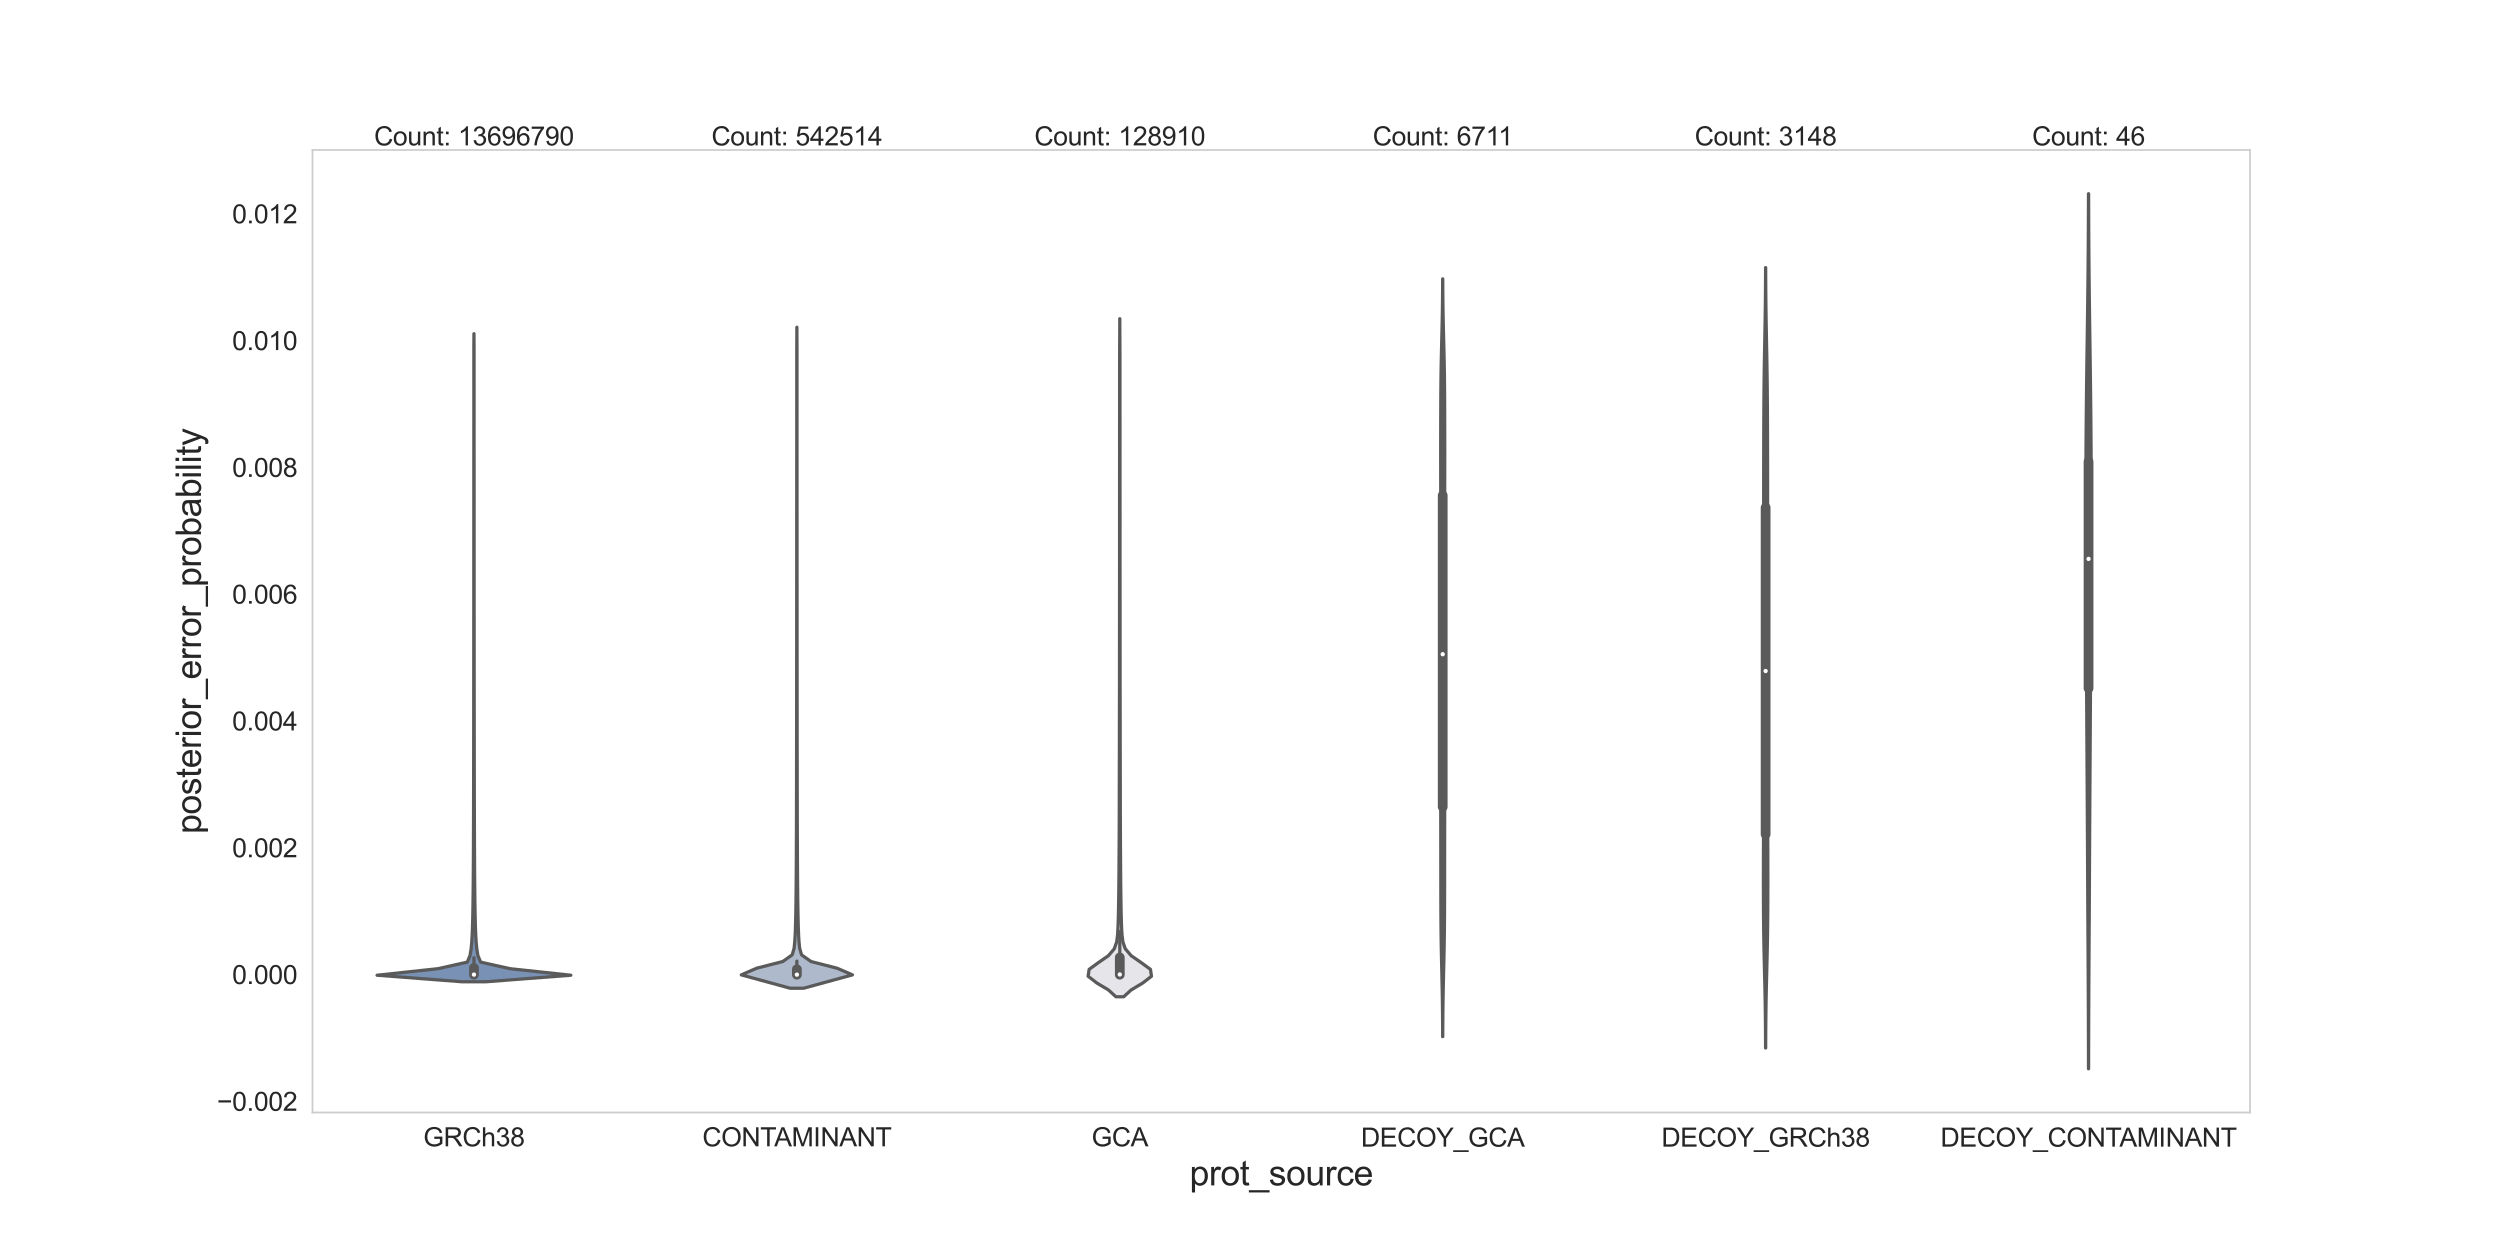 <?xml version="1.0" encoding="utf-8" standalone="no"?>
<!DOCTYPE svg PUBLIC "-//W3C//DTD SVG 1.1//EN"
  "http://www.w3.org/Graphics/SVG/1.1/DTD/svg11.dtd">
<svg xmlns:xlink="http://www.w3.org/1999/xlink" width="1152pt" height="576pt" viewBox="0 0 1152 576" xmlns="http://www.w3.org/2000/svg" version="1.1">
 <defs>
  <style type="text/css">*{stroke-linejoin: round; stroke-linecap: butt}</style>
 </defs>
 <g id="figure_1">
  <g id="patch_1">
   <path d="M 0 576 
L 1152 576 
L 1152 0 
L 0 0 
z
" style="fill: #ffffff"/>
  </g>
  <g id="axes_1">
   <g id="patch_2">
    <path d="M 144 512.64 
L 1036.8 512.64 
L 1036.8 69.12 
L 144 69.12 
z
" style="fill: #ffffff"/>
   </g>
   <g id="matplotlib.axis_1">
    <g id="xtick_1">
     <g id="text_1">
      <!-- GRCh38 -->
      <g style="fill: #262626" transform="translate(195.057 528.229) scale(0.12 -0.12)">
       <defs>
        <path id="ArialMT-47" d="M 2638 1797 
L 2638 2334 
L 4578 2338 
L 4578 638 
Q 4131 281 3656 101 
Q 3181 -78 2681 -78 
Q 2006 -78 1454 211 
Q 903 500 622 1047 
Q 341 1594 341 2269 
Q 341 2938 620 3517 
Q 900 4097 1425 4378 
Q 1950 4659 2634 4659 
Q 3131 4659 3532 4498 
Q 3934 4338 4162 4050 
Q 4391 3763 4509 3300 
L 3963 3150 
Q 3859 3500 3706 3700 
Q 3553 3900 3268 4020 
Q 2984 4141 2638 4141 
Q 2222 4141 1919 4014 
Q 1616 3888 1430 3681 
Q 1244 3475 1141 3228 
Q 966 2803 966 2306 
Q 966 1694 1177 1281 
Q 1388 869 1791 669 
Q 2194 469 2647 469 
Q 3041 469 3416 620 
Q 3791 772 3984 944 
L 3984 1797 
L 2638 1797 
z
" transform="scale(0.016)"/>
        <path id="ArialMT-52" d="M 503 0 
L 503 4581 
L 2534 4581 
Q 3147 4581 3465 4457 
Q 3784 4334 3975 4021 
Q 4166 3709 4166 3331 
Q 4166 2844 3850 2509 
Q 3534 2175 2875 2084 
Q 3116 1969 3241 1856 
Q 3506 1613 3744 1247 
L 4541 0 
L 3778 0 
L 3172 953 
Q 2906 1366 2734 1584 
Q 2563 1803 2427 1890 
Q 2291 1978 2150 2013 
Q 2047 2034 1813 2034 
L 1109 2034 
L 1109 0 
L 503 0 
z
M 1109 2559 
L 2413 2559 
Q 2828 2559 3062 2645 
Q 3297 2731 3419 2920 
Q 3541 3109 3541 3331 
Q 3541 3656 3305 3865 
Q 3069 4075 2559 4075 
L 1109 4075 
L 1109 2559 
z
" transform="scale(0.016)"/>
        <path id="ArialMT-43" d="M 3763 1606 
L 4369 1453 
Q 4178 706 3683 314 
Q 3188 -78 2472 -78 
Q 1731 -78 1267 223 
Q 803 525 561 1097 
Q 319 1669 319 2325 
Q 319 3041 592 3573 
Q 866 4106 1370 4382 
Q 1875 4659 2481 4659 
Q 3169 4659 3637 4309 
Q 4106 3959 4291 3325 
L 3694 3184 
Q 3534 3684 3231 3912 
Q 2928 4141 2469 4141 
Q 1941 4141 1586 3887 
Q 1231 3634 1087 3207 
Q 944 2781 944 2328 
Q 944 1744 1114 1308 
Q 1284 872 1643 656 
Q 2003 441 2422 441 
Q 2931 441 3284 734 
Q 3638 1028 3763 1606 
z
" transform="scale(0.016)"/>
        <path id="ArialMT-68" d="M 422 0 
L 422 4581 
L 984 4581 
L 984 2938 
Q 1378 3394 1978 3394 
Q 2347 3394 2619 3248 
Q 2891 3103 3008 2847 
Q 3125 2591 3125 2103 
L 3125 0 
L 2563 0 
L 2563 2103 
Q 2563 2525 2380 2717 
Q 2197 2909 1863 2909 
Q 1613 2909 1392 2779 
Q 1172 2650 1078 2428 
Q 984 2206 984 1816 
L 984 0 
L 422 0 
z
" transform="scale(0.016)"/>
        <path id="ArialMT-33" d="M 269 1209 
L 831 1284 
Q 928 806 1161 595 
Q 1394 384 1728 384 
Q 2125 384 2398 659 
Q 2672 934 2672 1341 
Q 2672 1728 2419 1979 
Q 2166 2231 1775 2231 
Q 1616 2231 1378 2169 
L 1441 2663 
Q 1497 2656 1531 2656 
Q 1891 2656 2178 2843 
Q 2466 3031 2466 3422 
Q 2466 3731 2256 3934 
Q 2047 4138 1716 4138 
Q 1388 4138 1169 3931 
Q 950 3725 888 3313 
L 325 3413 
Q 428 3978 793 4289 
Q 1159 4600 1703 4600 
Q 2078 4600 2393 4439 
Q 2709 4278 2876 4000 
Q 3044 3722 3044 3409 
Q 3044 3113 2884 2869 
Q 2725 2625 2413 2481 
Q 2819 2388 3044 2092 
Q 3269 1797 3269 1353 
Q 3269 753 2831 336 
Q 2394 -81 1725 -81 
Q 1122 -81 723 278 
Q 325 638 269 1209 
z
" transform="scale(0.016)"/>
        <path id="ArialMT-38" d="M 1131 2484 
Q 781 2613 612 2850 
Q 444 3088 444 3419 
Q 444 3919 803 4259 
Q 1163 4600 1759 4600 
Q 2359 4600 2725 4251 
Q 3091 3903 3091 3403 
Q 3091 3084 2923 2848 
Q 2756 2613 2416 2484 
Q 2838 2347 3058 2040 
Q 3278 1734 3278 1309 
Q 3278 722 2862 322 
Q 2447 -78 1769 -78 
Q 1091 -78 675 323 
Q 259 725 259 1325 
Q 259 1772 486 2073 
Q 713 2375 1131 2484 
z
M 1019 3438 
Q 1019 3113 1228 2906 
Q 1438 2700 1772 2700 
Q 2097 2700 2305 2904 
Q 2513 3109 2513 3406 
Q 2513 3716 2298 3927 
Q 2084 4138 1766 4138 
Q 1444 4138 1231 3931 
Q 1019 3725 1019 3438 
z
M 838 1322 
Q 838 1081 952 856 
Q 1066 631 1291 507 
Q 1516 384 1775 384 
Q 2178 384 2440 643 
Q 2703 903 2703 1303 
Q 2703 1709 2433 1975 
Q 2163 2241 1756 2241 
Q 1359 2241 1098 1978 
Q 838 1716 838 1322 
z
" transform="scale(0.016)"/>
       </defs>
       <use xlink:href="#ArialMT-47"/>
       <use xlink:href="#ArialMT-52" x="77.783"/>
       <use xlink:href="#ArialMT-43" x="150"/>
       <use xlink:href="#ArialMT-68" x="222.217"/>
       <use xlink:href="#ArialMT-33" x="277.832"/>
       <use xlink:href="#ArialMT-38" x="333.447"/>
      </g>
     </g>
    </g>
    <g id="xtick_2">
     <g id="text_2">
      <!-- CONTAMINANT -->
      <g style="fill: #262626" transform="translate(323.645 528.229) scale(0.12 -0.12)">
       <defs>
        <path id="ArialMT-4f" d="M 309 2231 
Q 309 3372 921 4017 
Q 1534 4663 2503 4663 
Q 3138 4663 3647 4359 
Q 4156 4056 4423 3514 
Q 4691 2972 4691 2284 
Q 4691 1588 4409 1038 
Q 4128 488 3612 205 
Q 3097 -78 2500 -78 
Q 1853 -78 1343 234 
Q 834 547 571 1087 
Q 309 1628 309 2231 
z
M 934 2222 
Q 934 1394 1379 917 
Q 1825 441 2497 441 
Q 3181 441 3623 922 
Q 4066 1403 4066 2288 
Q 4066 2847 3877 3264 
Q 3688 3681 3323 3911 
Q 2959 4141 2506 4141 
Q 1863 4141 1398 3698 
Q 934 3256 934 2222 
z
" transform="scale(0.016)"/>
        <path id="ArialMT-4e" d="M 488 0 
L 488 4581 
L 1109 4581 
L 3516 984 
L 3516 4581 
L 4097 4581 
L 4097 0 
L 3475 0 
L 1069 3600 
L 1069 0 
L 488 0 
z
" transform="scale(0.016)"/>
        <path id="ArialMT-54" d="M 1659 0 
L 1659 4041 
L 150 4041 
L 150 4581 
L 3781 4581 
L 3781 4041 
L 2266 4041 
L 2266 0 
L 1659 0 
z
" transform="scale(0.016)"/>
        <path id="ArialMT-41" d="M -9 0 
L 1750 4581 
L 2403 4581 
L 4278 0 
L 3588 0 
L 3053 1388 
L 1138 1388 
L 634 0 
L -9 0 
z
M 1313 1881 
L 2866 1881 
L 2388 3150 
Q 2169 3728 2063 4100 
Q 1975 3659 1816 3225 
L 1313 1881 
z
" transform="scale(0.016)"/>
        <path id="ArialMT-4d" d="M 475 0 
L 475 4581 
L 1388 4581 
L 2472 1338 
Q 2622 884 2691 659 
Q 2769 909 2934 1394 
L 4031 4581 
L 4847 4581 
L 4847 0 
L 4263 0 
L 4263 3834 
L 2931 0 
L 2384 0 
L 1059 3900 
L 1059 0 
L 475 0 
z
" transform="scale(0.016)"/>
        <path id="ArialMT-49" d="M 597 0 
L 597 4581 
L 1203 4581 
L 1203 0 
L 597 0 
z
" transform="scale(0.016)"/>
       </defs>
       <use xlink:href="#ArialMT-43"/>
       <use xlink:href="#ArialMT-4f" x="72.217"/>
       <use xlink:href="#ArialMT-4e" x="150"/>
       <use xlink:href="#ArialMT-54" x="222.217"/>
       <use xlink:href="#ArialMT-41" x="275.926"/>
       <use xlink:href="#ArialMT-4d" x="342.625"/>
       <use xlink:href="#ArialMT-49" x="425.926"/>
       <use xlink:href="#ArialMT-4e" x="453.709"/>
       <use xlink:href="#ArialMT-41" x="525.926"/>
       <use xlink:href="#ArialMT-4e" x="592.625"/>
       <use xlink:href="#ArialMT-54" x="664.842"/>
      </g>
     </g>
    </g>
    <g id="xtick_3">
     <g id="text_3">
      <!-- GCA -->
      <g style="fill: #262626" transform="translate(502.998 528.229) scale(0.12 -0.12)">
       <use xlink:href="#ArialMT-47"/>
       <use xlink:href="#ArialMT-43" x="77.783"/>
       <use xlink:href="#ArialMT-41" x="150"/>
      </g>
     </g>
    </g>
    <g id="xtick_4">
     <g id="text_4">
      <!-- DECOY_GCA -->
      <g style="fill: #262626" transform="translate(627.124 528.383) scale(0.12 -0.12)">
       <defs>
        <path id="ArialMT-44" d="M 494 0 
L 494 4581 
L 2072 4581 
Q 2606 4581 2888 4516 
Q 3281 4425 3559 4188 
Q 3922 3881 4101 3404 
Q 4281 2928 4281 2316 
Q 4281 1794 4159 1391 
Q 4038 988 3847 723 
Q 3656 459 3429 307 
Q 3203 156 2883 78 
Q 2563 0 2147 0 
L 494 0 
z
M 1100 541 
L 2078 541 
Q 2531 541 2789 625 
Q 3047 709 3200 863 
Q 3416 1078 3536 1442 
Q 3656 1806 3656 2325 
Q 3656 3044 3420 3430 
Q 3184 3816 2847 3947 
Q 2603 4041 2063 4041 
L 1100 4041 
L 1100 541 
z
" transform="scale(0.016)"/>
        <path id="ArialMT-45" d="M 506 0 
L 506 4581 
L 3819 4581 
L 3819 4041 
L 1113 4041 
L 1113 2638 
L 3647 2638 
L 3647 2100 
L 1113 2100 
L 1113 541 
L 3925 541 
L 3925 0 
L 506 0 
z
" transform="scale(0.016)"/>
        <path id="ArialMT-59" d="M 1784 0 
L 1784 1941 
L 19 4581 
L 756 4581 
L 1659 3200 
Q 1909 2813 2125 2425 
Q 2331 2784 2625 3234 
L 3513 4581 
L 4219 4581 
L 2391 1941 
L 2391 0 
L 1784 0 
z
" transform="scale(0.016)"/>
        <path id="ArialMT-5f" d="M -97 -1272 
L -97 -866 
L 3631 -866 
L 3631 -1272 
L -97 -1272 
z
" transform="scale(0.016)"/>
       </defs>
       <use xlink:href="#ArialMT-44"/>
       <use xlink:href="#ArialMT-45" x="72.217"/>
       <use xlink:href="#ArialMT-43" x="138.916"/>
       <use xlink:href="#ArialMT-4f" x="211.133"/>
       <use xlink:href="#ArialMT-59" x="288.916"/>
       <use xlink:href="#ArialMT-5f" x="355.615"/>
       <use xlink:href="#ArialMT-47" x="411.23"/>
       <use xlink:href="#ArialMT-43" x="489.014"/>
       <use xlink:href="#ArialMT-41" x="561.23"/>
      </g>
     </g>
    </g>
    <g id="xtick_5">
     <g id="text_5">
      <!-- DECOY_GRCh38 -->
      <g style="fill: #262626" transform="translate(765.583 528.383) scale(0.12 -0.12)">
       <use xlink:href="#ArialMT-44"/>
       <use xlink:href="#ArialMT-45" x="72.217"/>
       <use xlink:href="#ArialMT-43" x="138.916"/>
       <use xlink:href="#ArialMT-4f" x="211.133"/>
       <use xlink:href="#ArialMT-59" x="288.916"/>
       <use xlink:href="#ArialMT-5f" x="355.615"/>
       <use xlink:href="#ArialMT-47" x="411.23"/>
       <use xlink:href="#ArialMT-52" x="489.014"/>
       <use xlink:href="#ArialMT-43" x="561.23"/>
       <use xlink:href="#ArialMT-68" x="633.447"/>
       <use xlink:href="#ArialMT-33" x="689.062"/>
       <use xlink:href="#ArialMT-38" x="744.678"/>
      </g>
     </g>
    </g>
    <g id="xtick_6">
     <g id="text_6">
      <!-- DECOY_CONTAMINANT -->
      <g style="fill: #262626" transform="translate(894.171 528.383) scale(0.12 -0.12)">
       <use xlink:href="#ArialMT-44"/>
       <use xlink:href="#ArialMT-45" x="72.217"/>
       <use xlink:href="#ArialMT-43" x="138.916"/>
       <use xlink:href="#ArialMT-4f" x="211.133"/>
       <use xlink:href="#ArialMT-59" x="288.916"/>
       <use xlink:href="#ArialMT-5f" x="355.615"/>
       <use xlink:href="#ArialMT-43" x="411.23"/>
       <use xlink:href="#ArialMT-4f" x="483.447"/>
       <use xlink:href="#ArialMT-4e" x="561.23"/>
       <use xlink:href="#ArialMT-54" x="633.447"/>
       <use xlink:href="#ArialMT-41" x="687.156"/>
       <use xlink:href="#ArialMT-4d" x="753.855"/>
       <use xlink:href="#ArialMT-49" x="837.156"/>
       <use xlink:href="#ArialMT-4e" x="864.939"/>
       <use xlink:href="#ArialMT-41" x="937.156"/>
       <use xlink:href="#ArialMT-4e" x="1003.855"/>
       <use xlink:href="#ArialMT-54" x="1076.072"/>
      </g>
     </g>
    </g>
    <g id="text_7">
     <!-- prot_source -->
     <g style="fill: #262626" transform="translate(548.158 546.221) scale(0.16 -0.16)">
      <defs>
       <path id="ArialMT-70" d="M 422 -1272 
L 422 3319 
L 934 3319 
L 934 2888 
Q 1116 3141 1344 3267 
Q 1572 3394 1897 3394 
Q 2322 3394 2647 3175 
Q 2972 2956 3137 2557 
Q 3303 2159 3303 1684 
Q 3303 1175 3120 767 
Q 2938 359 2589 142 
Q 2241 -75 1856 -75 
Q 1575 -75 1351 44 
Q 1128 163 984 344 
L 984 -1272 
L 422 -1272 
z
M 931 1641 
Q 931 1000 1190 694 
Q 1450 388 1819 388 
Q 2194 388 2461 705 
Q 2728 1022 2728 1688 
Q 2728 2322 2467 2637 
Q 2206 2953 1844 2953 
Q 1484 2953 1207 2617 
Q 931 2281 931 1641 
z
" transform="scale(0.016)"/>
       <path id="ArialMT-72" d="M 416 0 
L 416 3319 
L 922 3319 
L 922 2816 
Q 1116 3169 1280 3281 
Q 1444 3394 1641 3394 
Q 1925 3394 2219 3213 
L 2025 2691 
Q 1819 2813 1613 2813 
Q 1428 2813 1281 2702 
Q 1134 2591 1072 2394 
Q 978 2094 978 1738 
L 978 0 
L 416 0 
z
" transform="scale(0.016)"/>
       <path id="ArialMT-6f" d="M 213 1659 
Q 213 2581 725 3025 
Q 1153 3394 1769 3394 
Q 2453 3394 2887 2945 
Q 3322 2497 3322 1706 
Q 3322 1066 3130 698 
Q 2938 331 2570 128 
Q 2203 -75 1769 -75 
Q 1072 -75 642 372 
Q 213 819 213 1659 
z
M 791 1659 
Q 791 1022 1069 705 
Q 1347 388 1769 388 
Q 2188 388 2466 706 
Q 2744 1025 2744 1678 
Q 2744 2294 2464 2611 
Q 2184 2928 1769 2928 
Q 1347 2928 1069 2612 
Q 791 2297 791 1659 
z
" transform="scale(0.016)"/>
       <path id="ArialMT-74" d="M 1650 503 
L 1731 6 
Q 1494 -44 1306 -44 
Q 1000 -44 831 53 
Q 663 150 594 308 
Q 525 466 525 972 
L 525 2881 
L 113 2881 
L 113 3319 
L 525 3319 
L 525 4141 
L 1084 4478 
L 1084 3319 
L 1650 3319 
L 1650 2881 
L 1084 2881 
L 1084 941 
Q 1084 700 1114 631 
Q 1144 563 1211 522 
Q 1278 481 1403 481 
Q 1497 481 1650 503 
z
" transform="scale(0.016)"/>
       <path id="ArialMT-73" d="M 197 991 
L 753 1078 
Q 800 744 1014 566 
Q 1228 388 1613 388 
Q 2000 388 2187 545 
Q 2375 703 2375 916 
Q 2375 1106 2209 1216 
Q 2094 1291 1634 1406 
Q 1016 1563 777 1677 
Q 538 1791 414 1992 
Q 291 2194 291 2438 
Q 291 2659 392 2848 
Q 494 3038 669 3163 
Q 800 3259 1026 3326 
Q 1253 3394 1513 3394 
Q 1903 3394 2198 3281 
Q 2494 3169 2634 2976 
Q 2775 2784 2828 2463 
L 2278 2388 
Q 2241 2644 2061 2787 
Q 1881 2931 1553 2931 
Q 1166 2931 1000 2803 
Q 834 2675 834 2503 
Q 834 2394 903 2306 
Q 972 2216 1119 2156 
Q 1203 2125 1616 2013 
Q 2213 1853 2448 1751 
Q 2684 1650 2818 1456 
Q 2953 1263 2953 975 
Q 2953 694 2789 445 
Q 2625 197 2315 61 
Q 2006 -75 1616 -75 
Q 969 -75 630 194 
Q 291 463 197 991 
z
" transform="scale(0.016)"/>
       <path id="ArialMT-75" d="M 2597 0 
L 2597 488 
Q 2209 -75 1544 -75 
Q 1250 -75 995 37 
Q 741 150 617 320 
Q 494 491 444 738 
Q 409 903 409 1263 
L 409 3319 
L 972 3319 
L 972 1478 
Q 972 1038 1006 884 
Q 1059 663 1231 536 
Q 1403 409 1656 409 
Q 1909 409 2131 539 
Q 2353 669 2445 892 
Q 2538 1116 2538 1541 
L 2538 3319 
L 3100 3319 
L 3100 0 
L 2597 0 
z
" transform="scale(0.016)"/>
       <path id="ArialMT-63" d="M 2588 1216 
L 3141 1144 
Q 3050 572 2676 248 
Q 2303 -75 1759 -75 
Q 1078 -75 664 370 
Q 250 816 250 1647 
Q 250 2184 428 2587 
Q 606 2991 970 3192 
Q 1334 3394 1763 3394 
Q 2303 3394 2647 3120 
Q 2991 2847 3088 2344 
L 2541 2259 
Q 2463 2594 2264 2762 
Q 2066 2931 1784 2931 
Q 1359 2931 1093 2626 
Q 828 2322 828 1663 
Q 828 994 1084 691 
Q 1341 388 1753 388 
Q 2084 388 2306 591 
Q 2528 794 2588 1216 
z
" transform="scale(0.016)"/>
       <path id="ArialMT-65" d="M 2694 1069 
L 3275 997 
Q 3138 488 2766 206 
Q 2394 -75 1816 -75 
Q 1088 -75 661 373 
Q 234 822 234 1631 
Q 234 2469 665 2931 
Q 1097 3394 1784 3394 
Q 2450 3394 2872 2941 
Q 3294 2488 3294 1666 
Q 3294 1616 3291 1516 
L 816 1516 
Q 847 969 1125 678 
Q 1403 388 1819 388 
Q 2128 388 2347 550 
Q 2566 713 2694 1069 
z
M 847 1978 
L 2700 1978 
Q 2663 2397 2488 2606 
Q 2219 2931 1791 2931 
Q 1403 2931 1139 2672 
Q 875 2413 847 1978 
z
" transform="scale(0.016)"/>
      </defs>
      <use xlink:href="#ArialMT-70"/>
      <use xlink:href="#ArialMT-72" x="55.615"/>
      <use xlink:href="#ArialMT-6f" x="88.916"/>
      <use xlink:href="#ArialMT-74" x="144.531"/>
      <use xlink:href="#ArialMT-5f" x="172.314"/>
      <use xlink:href="#ArialMT-73" x="227.93"/>
      <use xlink:href="#ArialMT-6f" x="277.93"/>
      <use xlink:href="#ArialMT-75" x="333.545"/>
      <use xlink:href="#ArialMT-72" x="389.16"/>
      <use xlink:href="#ArialMT-63" x="422.461"/>
      <use xlink:href="#ArialMT-65" x="472.461"/>
     </g>
    </g>
   </g>
   <g id="matplotlib.axis_2">
    <g id="ytick_1">
     <g id="text_8">
      <!-- −0.002 -->
      <g style="fill: #262626" transform="translate(99.965 511.86) scale(0.12 -0.12)">
       <defs>
        <path id="ArialMT-2212" d="M 3381 1997 
L 356 1997 
L 356 2522 
L 3381 2522 
L 3381 1997 
z
" transform="scale(0.016)"/>
        <path id="ArialMT-30" d="M 266 2259 
Q 266 3072 433 3567 
Q 600 4063 929 4331 
Q 1259 4600 1759 4600 
Q 2128 4600 2406 4451 
Q 2684 4303 2865 4023 
Q 3047 3744 3150 3342 
Q 3253 2941 3253 2259 
Q 3253 1453 3087 958 
Q 2922 463 2592 192 
Q 2263 -78 1759 -78 
Q 1097 -78 719 397 
Q 266 969 266 2259 
z
M 844 2259 
Q 844 1131 1108 757 
Q 1372 384 1759 384 
Q 2147 384 2411 759 
Q 2675 1134 2675 2259 
Q 2675 3391 2411 3762 
Q 2147 4134 1753 4134 
Q 1366 4134 1134 3806 
Q 844 3388 844 2259 
z
" transform="scale(0.016)"/>
        <path id="ArialMT-2e" d="M 581 0 
L 581 641 
L 1222 641 
L 1222 0 
L 581 0 
z
" transform="scale(0.016)"/>
        <path id="ArialMT-32" d="M 3222 541 
L 3222 0 
L 194 0 
Q 188 203 259 391 
Q 375 700 629 1000 
Q 884 1300 1366 1694 
Q 2113 2306 2375 2664 
Q 2638 3022 2638 3341 
Q 2638 3675 2398 3904 
Q 2159 4134 1775 4134 
Q 1369 4134 1125 3890 
Q 881 3647 878 3216 
L 300 3275 
Q 359 3922 746 4261 
Q 1134 4600 1788 4600 
Q 2447 4600 2831 4234 
Q 3216 3869 3216 3328 
Q 3216 3053 3103 2787 
Q 2991 2522 2730 2228 
Q 2469 1934 1863 1422 
Q 1356 997 1212 845 
Q 1069 694 975 541 
L 3222 541 
z
" transform="scale(0.016)"/>
       </defs>
       <use xlink:href="#ArialMT-2212"/>
       <use xlink:href="#ArialMT-30" x="58.398"/>
       <use xlink:href="#ArialMT-2e" x="114.014"/>
       <use xlink:href="#ArialMT-30" x="141.797"/>
       <use xlink:href="#ArialMT-30" x="197.412"/>
       <use xlink:href="#ArialMT-32" x="253.027"/>
      </g>
     </g>
    </g>
    <g id="ytick_2">
     <g id="text_9">
      <!-- 0.000 -->
      <g style="fill: #262626" transform="translate(106.974 453.437) scale(0.12 -0.12)">
       <use xlink:href="#ArialMT-30"/>
       <use xlink:href="#ArialMT-2e" x="55.615"/>
       <use xlink:href="#ArialMT-30" x="83.398"/>
       <use xlink:href="#ArialMT-30" x="139.014"/>
       <use xlink:href="#ArialMT-30" x="194.629"/>
      </g>
     </g>
    </g>
    <g id="ytick_3">
     <g id="text_10">
      <!-- 0.002 -->
      <g style="fill: #262626" transform="translate(106.974 395.014) scale(0.12 -0.12)">
       <use xlink:href="#ArialMT-30"/>
       <use xlink:href="#ArialMT-2e" x="55.615"/>
       <use xlink:href="#ArialMT-30" x="83.398"/>
       <use xlink:href="#ArialMT-30" x="139.014"/>
       <use xlink:href="#ArialMT-32" x="194.629"/>
      </g>
     </g>
    </g>
    <g id="ytick_4">
     <g id="text_11">
      <!-- 0.004 -->
      <g style="fill: #262626" transform="translate(106.974 336.591) scale(0.12 -0.12)">
       <defs>
        <path id="ArialMT-34" d="M 2069 0 
L 2069 1097 
L 81 1097 
L 81 1613 
L 2172 4581 
L 2631 4581 
L 2631 1613 
L 3250 1613 
L 3250 1097 
L 2631 1097 
L 2631 0 
L 2069 0 
z
M 2069 1613 
L 2069 3678 
L 634 1613 
L 2069 1613 
z
" transform="scale(0.016)"/>
       </defs>
       <use xlink:href="#ArialMT-30"/>
       <use xlink:href="#ArialMT-2e" x="55.615"/>
       <use xlink:href="#ArialMT-30" x="83.398"/>
       <use xlink:href="#ArialMT-30" x="139.014"/>
       <use xlink:href="#ArialMT-34" x="194.629"/>
      </g>
     </g>
    </g>
    <g id="ytick_5">
     <g id="text_12">
      <!-- 0.006 -->
      <g style="fill: #262626" transform="translate(106.974 278.168) scale(0.12 -0.12)">
       <defs>
        <path id="ArialMT-36" d="M 3184 3459 
L 2625 3416 
Q 2550 3747 2413 3897 
Q 2184 4138 1850 4138 
Q 1581 4138 1378 3988 
Q 1113 3794 959 3422 
Q 806 3050 800 2363 
Q 1003 2672 1297 2822 
Q 1591 2972 1913 2972 
Q 2475 2972 2870 2558 
Q 3266 2144 3266 1488 
Q 3266 1056 3080 686 
Q 2894 316 2569 119 
Q 2244 -78 1831 -78 
Q 1128 -78 684 439 
Q 241 956 241 2144 
Q 241 3472 731 4075 
Q 1159 4600 1884 4600 
Q 2425 4600 2770 4297 
Q 3116 3994 3184 3459 
z
M 888 1484 
Q 888 1194 1011 928 
Q 1134 663 1356 523 
Q 1578 384 1822 384 
Q 2178 384 2434 671 
Q 2691 959 2691 1453 
Q 2691 1928 2437 2201 
Q 2184 2475 1800 2475 
Q 1419 2475 1153 2201 
Q 888 1928 888 1484 
z
" transform="scale(0.016)"/>
       </defs>
       <use xlink:href="#ArialMT-30"/>
       <use xlink:href="#ArialMT-2e" x="55.615"/>
       <use xlink:href="#ArialMT-30" x="83.398"/>
       <use xlink:href="#ArialMT-30" x="139.014"/>
       <use xlink:href="#ArialMT-36" x="194.629"/>
      </g>
     </g>
    </g>
    <g id="ytick_6">
     <g id="text_13">
      <!-- 0.008 -->
      <g style="fill: #262626" transform="translate(106.974 219.745) scale(0.12 -0.12)">
       <use xlink:href="#ArialMT-30"/>
       <use xlink:href="#ArialMT-2e" x="55.615"/>
       <use xlink:href="#ArialMT-30" x="83.398"/>
       <use xlink:href="#ArialMT-30" x="139.014"/>
       <use xlink:href="#ArialMT-38" x="194.629"/>
      </g>
     </g>
    </g>
    <g id="ytick_7">
     <g id="text_14">
      <!-- 0.010 -->
      <g style="fill: #262626" transform="translate(106.974 161.322) scale(0.12 -0.12)">
       <defs>
        <path id="ArialMT-31" d="M 2384 0 
L 1822 0 
L 1822 3584 
Q 1619 3391 1289 3197 
Q 959 3003 697 2906 
L 697 3450 
Q 1169 3672 1522 3987 
Q 1875 4303 2022 4600 
L 2384 4600 
L 2384 0 
z
" transform="scale(0.016)"/>
       </defs>
       <use xlink:href="#ArialMT-30"/>
       <use xlink:href="#ArialMT-2e" x="55.615"/>
       <use xlink:href="#ArialMT-30" x="83.398"/>
       <use xlink:href="#ArialMT-31" x="139.014"/>
       <use xlink:href="#ArialMT-30" x="194.629"/>
      </g>
     </g>
    </g>
    <g id="ytick_8">
     <g id="text_15">
      <!-- 0.012 -->
      <g style="fill: #262626" transform="translate(106.974 102.899) scale(0.12 -0.12)">
       <use xlink:href="#ArialMT-30"/>
       <use xlink:href="#ArialMT-2e" x="55.615"/>
       <use xlink:href="#ArialMT-30" x="83.398"/>
       <use xlink:href="#ArialMT-31" x="139.014"/>
       <use xlink:href="#ArialMT-32" x="194.629"/>
      </g>
     </g>
    </g>
    <g id="text_16">
     <!-- posterior_error_probability -->
     <g style="fill: #262626" transform="translate(92.597 384.251) rotate(-90) scale(0.16 -0.16)">
      <defs>
       <path id="ArialMT-69" d="M 425 3934 
L 425 4581 
L 988 4581 
L 988 3934 
L 425 3934 
z
M 425 0 
L 425 3319 
L 988 3319 
L 988 0 
L 425 0 
z
" transform="scale(0.016)"/>
       <path id="ArialMT-62" d="M 941 0 
L 419 0 
L 419 4581 
L 981 4581 
L 981 2947 
Q 1338 3394 1891 3394 
Q 2197 3394 2470 3270 
Q 2744 3147 2920 2923 
Q 3097 2700 3197 2384 
Q 3297 2069 3297 1709 
Q 3297 856 2875 390 
Q 2453 -75 1863 -75 
Q 1275 -75 941 416 
L 941 0 
z
M 934 1684 
Q 934 1088 1097 822 
Q 1363 388 1816 388 
Q 2184 388 2453 708 
Q 2722 1028 2722 1663 
Q 2722 2313 2464 2622 
Q 2206 2931 1841 2931 
Q 1472 2931 1203 2611 
Q 934 2291 934 1684 
z
" transform="scale(0.016)"/>
       <path id="ArialMT-61" d="M 2588 409 
Q 2275 144 1986 34 
Q 1697 -75 1366 -75 
Q 819 -75 525 192 
Q 231 459 231 875 
Q 231 1119 342 1320 
Q 453 1522 633 1644 
Q 813 1766 1038 1828 
Q 1203 1872 1538 1913 
Q 2219 1994 2541 2106 
Q 2544 2222 2544 2253 
Q 2544 2597 2384 2738 
Q 2169 2928 1744 2928 
Q 1347 2928 1158 2789 
Q 969 2650 878 2297 
L 328 2372 
Q 403 2725 575 2942 
Q 747 3159 1072 3276 
Q 1397 3394 1825 3394 
Q 2250 3394 2515 3294 
Q 2781 3194 2906 3042 
Q 3031 2891 3081 2659 
Q 3109 2516 3109 2141 
L 3109 1391 
Q 3109 606 3145 398 
Q 3181 191 3288 0 
L 2700 0 
Q 2613 175 2588 409 
z
M 2541 1666 
Q 2234 1541 1622 1453 
Q 1275 1403 1131 1340 
Q 988 1278 909 1158 
Q 831 1038 831 891 
Q 831 666 1001 516 
Q 1172 366 1500 366 
Q 1825 366 2078 508 
Q 2331 650 2450 897 
Q 2541 1088 2541 1459 
L 2541 1666 
z
" transform="scale(0.016)"/>
       <path id="ArialMT-6c" d="M 409 0 
L 409 4581 
L 972 4581 
L 972 0 
L 409 0 
z
" transform="scale(0.016)"/>
       <path id="ArialMT-79" d="M 397 -1278 
L 334 -750 
Q 519 -800 656 -800 
Q 844 -800 956 -737 
Q 1069 -675 1141 -563 
Q 1194 -478 1313 -144 
Q 1328 -97 1363 -6 
L 103 3319 
L 709 3319 
L 1400 1397 
Q 1534 1031 1641 628 
Q 1738 1016 1872 1384 
L 2581 3319 
L 3144 3319 
L 1881 -56 
Q 1678 -603 1566 -809 
Q 1416 -1088 1222 -1217 
Q 1028 -1347 759 -1347 
Q 597 -1347 397 -1278 
z
" transform="scale(0.016)"/>
      </defs>
      <use xlink:href="#ArialMT-70"/>
      <use xlink:href="#ArialMT-6f" x="55.615"/>
      <use xlink:href="#ArialMT-73" x="111.23"/>
      <use xlink:href="#ArialMT-74" x="161.23"/>
      <use xlink:href="#ArialMT-65" x="189.014"/>
      <use xlink:href="#ArialMT-72" x="244.629"/>
      <use xlink:href="#ArialMT-69" x="277.93"/>
      <use xlink:href="#ArialMT-6f" x="300.146"/>
      <use xlink:href="#ArialMT-72" x="355.762"/>
      <use xlink:href="#ArialMT-5f" x="389.062"/>
      <use xlink:href="#ArialMT-65" x="444.678"/>
      <use xlink:href="#ArialMT-72" x="500.293"/>
      <use xlink:href="#ArialMT-72" x="533.594"/>
      <use xlink:href="#ArialMT-6f" x="566.895"/>
      <use xlink:href="#ArialMT-72" x="622.51"/>
      <use xlink:href="#ArialMT-5f" x="655.811"/>
      <use xlink:href="#ArialMT-70" x="711.426"/>
      <use xlink:href="#ArialMT-72" x="767.041"/>
      <use xlink:href="#ArialMT-6f" x="800.342"/>
      <use xlink:href="#ArialMT-62" x="855.957"/>
      <use xlink:href="#ArialMT-61" x="911.572"/>
      <use xlink:href="#ArialMT-62" x="967.188"/>
      <use xlink:href="#ArialMT-69" x="1022.803"/>
      <use xlink:href="#ArialMT-6c" x="1045.02"/>
      <use xlink:href="#ArialMT-69" x="1067.236"/>
      <use xlink:href="#ArialMT-74" x="1089.453"/>
      <use xlink:href="#ArialMT-79" x="1117.236"/>
     </g>
    </g>
   </g>
   <g id="PolyCollection_1">
    <defs>
     <path id="m181068b23e" d="M 223.855 -123.597 
L 212.945 -123.597 
L 173.76 -126.614 
L 201.79 -129.63 
L 215.31 -132.647 
L 216.579 -135.663 
L 217.082 -138.68 
L 217.371 -141.697 
L 217.559 -144.713 
L 217.687 -147.73 
L 217.778 -150.746 
L 217.854 -153.763 
L 217.911 -156.779 
L 217.958 -159.796 
L 217.998 -162.812 
L 218.032 -165.829 
L 218.061 -168.845 
L 218.084 -171.862 
L 218.106 -174.878 
L 218.124 -177.895 
L 218.14 -180.911 
L 218.154 -183.928 
L 218.167 -186.944 
L 218.179 -189.961 
L 218.19 -192.977 
L 218.2 -195.994 
L 218.21 -199.01 
L 218.217 -202.027 
L 218.224 -205.044 
L 218.232 -208.06 
L 218.238 -211.077 
L 218.243 -214.093 
L 218.249 -217.11 
L 218.255 -220.126 
L 218.26 -223.143 
L 218.265 -226.159 
L 218.269 -229.176 
L 218.273 -232.192 
L 218.276 -235.209 
L 218.28 -238.225 
L 218.284 -241.242 
L 218.286 -244.258 
L 218.289 -247.275 
L 218.291 -250.291 
L 218.295 -253.308 
L 218.297 -256.324 
L 218.299 -259.341 
L 218.302 -262.357 
L 218.305 -265.374 
L 218.307 -268.391 
L 218.309 -271.407 
L 218.311 -274.424 
L 218.313 -277.44 
L 218.315 -280.457 
L 218.316 -283.473 
L 218.318 -286.49 
L 218.319 -289.506 
L 218.322 -292.523 
L 218.323 -295.539 
L 218.324 -298.556 
L 218.326 -301.572 
L 218.326 -304.589 
L 218.327 -307.605 
L 218.329 -310.622 
L 218.33 -313.638 
L 218.331 -316.655 
L 218.332 -319.671 
L 218.334 -322.688 
L 218.335 -325.704 
L 218.336 -328.721 
L 218.337 -331.737 
L 218.338 -334.754 
L 218.339 -337.771 
L 218.34 -340.787 
L 218.341 -343.804 
L 218.342 -346.82 
L 218.342 -349.837 
L 218.343 -352.853 
L 218.344 -355.87 
L 218.344 -358.886 
L 218.344 -361.903 
L 218.345 -364.919 
L 218.347 -367.936 
L 218.348 -370.952 
L 218.348 -373.969 
L 218.349 -376.985 
L 218.349 -380.002 
L 218.35 -383.018 
L 218.351 -386.035 
L 218.351 -389.051 
L 218.352 -392.068 
L 218.352 -395.084 
L 218.352 -398.101 
L 218.353 -401.118 
L 218.355 -404.134 
L 218.355 -407.151 
L 218.356 -410.167 
L 218.356 -413.184 
L 218.357 -416.2 
L 218.381 -419.217 
L 218.399 -422.233 
L 218.401 -422.233 
L 218.401 -422.233 
L 218.419 -419.217 
L 218.443 -416.2 
L 218.444 -413.184 
L 218.444 -410.167 
L 218.445 -407.151 
L 218.445 -404.134 
L 218.447 -401.118 
L 218.448 -398.101 
L 218.448 -395.084 
L 218.448 -392.068 
L 218.449 -389.051 
L 218.449 -386.035 
L 218.45 -383.018 
L 218.451 -380.002 
L 218.451 -376.985 
L 218.452 -373.969 
L 218.452 -370.952 
L 218.453 -367.936 
L 218.455 -364.919 
L 218.456 -361.903 
L 218.456 -358.886 
L 218.456 -355.87 
L 218.457 -352.853 
L 218.458 -349.837 
L 218.458 -346.82 
L 218.459 -343.804 
L 218.46 -340.787 
L 218.461 -337.771 
L 218.462 -334.754 
L 218.463 -331.737 
L 218.464 -328.721 
L 218.465 -325.704 
L 218.466 -322.688 
L 218.468 -319.671 
L 218.469 -316.655 
L 218.47 -313.638 
L 218.471 -310.622 
L 218.473 -307.605 
L 218.474 -304.589 
L 218.474 -301.572 
L 218.476 -298.556 
L 218.477 -295.539 
L 218.478 -292.523 
L 218.481 -289.506 
L 218.482 -286.49 
L 218.484 -283.473 
L 218.485 -280.457 
L 218.487 -277.44 
L 218.489 -274.424 
L 218.491 -271.407 
L 218.493 -268.391 
L 218.495 -265.374 
L 218.498 -262.357 
L 218.501 -259.341 
L 218.503 -256.324 
L 218.505 -253.308 
L 218.509 -250.291 
L 218.511 -247.275 
L 218.514 -244.258 
L 218.516 -241.242 
L 218.52 -238.225 
L 218.524 -235.209 
L 218.527 -232.192 
L 218.531 -229.176 
L 218.535 -226.159 
L 218.54 -223.143 
L 218.545 -220.126 
L 218.551 -217.11 
L 218.557 -214.093 
L 218.562 -211.077 
L 218.568 -208.06 
L 218.576 -205.044 
L 218.583 -202.027 
L 218.59 -199.01 
L 218.6 -195.994 
L 218.61 -192.977 
L 218.621 -189.961 
L 218.633 -186.944 
L 218.646 -183.928 
L 218.66 -180.911 
L 218.676 -177.895 
L 218.694 -174.878 
L 218.716 -171.862 
L 218.739 -168.845 
L 218.768 -165.829 
L 218.802 -162.812 
L 218.842 -159.796 
L 218.889 -156.779 
L 218.946 -153.763 
L 219.022 -150.746 
L 219.113 -147.73 
L 219.241 -144.713 
L 219.429 -141.697 
L 219.718 -138.68 
L 220.221 -135.663 
L 221.49 -132.647 
L 235.01 -129.63 
L 263.04 -126.614 
L 223.855 -123.597 
z
" style="stroke: #5a5a5a; stroke-width: 1.5"/>
    </defs>
    <g clip-path="url(#p024790742d)">
     <use xlink:href="#m181068b23e" x="0" y="576" style="fill: #7891b5; stroke: #5a5a5a; stroke-width: 1.5"/>
    </g>
   </g>
   <g id="PolyCollection_2">
    <defs>
     <path id="m62a246b913" d="M 370.308 -120.623 
L 364.092 -120.623 
L 352.866 -123.7 
L 341.591 -126.776 
L 348.686 -129.853 
L 360.69 -132.929 
L 365.039 -136.006 
L 365.933 -139.082 
L 366.236 -142.159 
L 366.412 -145.236 
L 366.531 -148.312 
L 366.619 -151.389 
L 366.688 -154.465 
L 366.744 -157.542 
L 366.79 -160.618 
L 366.826 -163.695 
L 366.855 -166.771 
L 366.883 -169.848 
L 366.906 -172.925 
L 366.925 -176.001 
L 366.944 -179.078 
L 366.958 -182.154 
L 366.968 -185.231 
L 366.981 -188.307 
L 366.996 -191.384 
L 367.007 -194.461 
L 367.016 -197.537 
L 367.023 -200.614 
L 367.028 -203.69 
L 367.03 -206.767 
L 367.038 -209.843 
L 367.048 -212.92 
L 367.052 -215.997 
L 367.053 -219.073 
L 367.056 -222.15 
L 367.063 -225.226 
L 367.068 -228.303 
L 367.071 -231.379 
L 367.076 -234.456 
L 367.081 -237.533 
L 367.083 -240.609 
L 367.085 -243.686 
L 367.089 -246.762 
L 367.091 -249.839 
L 367.094 -252.915 
L 367.096 -255.992 
L 367.098 -259.069 
L 367.1 -262.145 
L 367.103 -265.222 
L 367.106 -268.298 
L 367.109 -271.375 
L 367.112 -274.451 
L 367.113 -277.528 
L 367.114 -280.605 
L 367.115 -283.681 
L 367.116 -286.758 
L 367.118 -289.834 
L 367.121 -292.911 
L 367.125 -295.987 
L 367.127 -299.064 
L 367.128 -302.14 
L 367.128 -305.217 
L 367.128 -308.294 
L 367.129 -311.37 
L 367.132 -314.447 
L 367.134 -317.523 
L 367.135 -320.6 
L 367.135 -323.676 
L 367.135 -326.753 
L 367.136 -329.83 
L 367.136 -332.906 
L 367.137 -335.983 
L 367.138 -339.059 
L 367.14 -342.136 
L 367.142 -345.212 
L 367.144 -348.289 
L 367.144 -351.366 
L 367.143 -354.442 
L 367.143 -357.519 
L 367.144 -360.595 
L 367.146 -363.672 
L 367.148 -366.748 
L 367.149 -369.825 
L 367.148 -372.902 
L 367.147 -375.978 
L 367.147 -379.055 
L 367.147 -382.131 
L 367.148 -385.208 
L 367.15 -388.284 
L 367.151 -391.361 
L 367.151 -394.438 
L 367.151 -397.514 
L 367.152 -400.591 
L 367.152 -403.667 
L 367.153 -406.744 
L 367.153 -409.82 
L 367.155 -412.897 
L 367.163 -415.974 
L 367.178 -419.05 
L 367.193 -422.127 
L 367.199 -425.203 
L 367.201 -425.203 
L 367.201 -425.203 
L 367.207 -422.127 
L 367.222 -419.05 
L 367.237 -415.974 
L 367.245 -412.897 
L 367.247 -409.82 
L 367.247 -406.744 
L 367.248 -403.667 
L 367.248 -400.591 
L 367.249 -397.514 
L 367.249 -394.438 
L 367.249 -391.361 
L 367.25 -388.284 
L 367.252 -385.208 
L 367.253 -382.131 
L 367.253 -379.055 
L 367.253 -375.978 
L 367.252 -372.902 
L 367.251 -369.825 
L 367.252 -366.748 
L 367.254 -363.672 
L 367.256 -360.595 
L 367.257 -357.519 
L 367.257 -354.442 
L 367.256 -351.366 
L 367.256 -348.289 
L 367.258 -345.212 
L 367.26 -342.136 
L 367.262 -339.059 
L 367.263 -335.983 
L 367.264 -332.906 
L 367.264 -329.83 
L 367.265 -326.753 
L 367.265 -323.676 
L 367.265 -320.6 
L 367.266 -317.523 
L 367.268 -314.447 
L 367.271 -311.37 
L 367.272 -308.294 
L 367.272 -305.217 
L 367.272 -302.14 
L 367.273 -299.064 
L 367.275 -295.987 
L 367.279 -292.911 
L 367.282 -289.834 
L 367.284 -286.758 
L 367.285 -283.681 
L 367.286 -280.605 
L 367.287 -277.528 
L 367.288 -274.451 
L 367.291 -271.375 
L 367.294 -268.298 
L 367.297 -265.222 
L 367.3 -262.145 
L 367.302 -259.069 
L 367.304 -255.992 
L 367.306 -252.915 
L 367.309 -249.839 
L 367.311 -246.762 
L 367.315 -243.686 
L 367.317 -240.609 
L 367.319 -237.533 
L 367.324 -234.456 
L 367.329 -231.379 
L 367.332 -228.303 
L 367.337 -225.226 
L 367.344 -222.15 
L 367.347 -219.073 
L 367.348 -215.997 
L 367.352 -212.92 
L 367.362 -209.843 
L 367.37 -206.767 
L 367.372 -203.69 
L 367.377 -200.614 
L 367.384 -197.537 
L 367.393 -194.461 
L 367.404 -191.384 
L 367.419 -188.307 
L 367.432 -185.231 
L 367.442 -182.154 
L 367.456 -179.078 
L 367.475 -176.001 
L 367.494 -172.925 
L 367.517 -169.848 
L 367.545 -166.771 
L 367.574 -163.695 
L 367.61 -160.618 
L 367.656 -157.542 
L 367.712 -154.465 
L 367.781 -151.389 
L 367.869 -148.312 
L 367.988 -145.236 
L 368.164 -142.159 
L 368.467 -139.082 
L 369.361 -136.006 
L 373.71 -132.929 
L 385.714 -129.853 
L 392.809 -126.776 
L 381.534 -123.7 
L 370.308 -120.623 
z
" style="stroke: #5a5a5a; stroke-width: 1.5"/>
    </defs>
    <g clip-path="url(#p024790742d)">
     <use xlink:href="#m62a246b913" x="0" y="576" style="fill: #aeb9cb; stroke: #5a5a5a; stroke-width: 1.5"/>
    </g>
   </g>
   <g id="PolyCollection_3">
    <defs>
     <path id="maed5aaf065" d="M 517.788 -116.679 
L 514.212 -116.679 
L 510.762 -119.836 
L 505.473 -122.992 
L 501.4 -126.148 
L 501.865 -129.304 
L 506.178 -132.46 
L 510.743 -135.616 
L 513.444 -138.773 
L 514.56 -141.929 
L 514.969 -145.085 
L 515.154 -148.241 
L 515.27 -151.397 
L 515.356 -154.553 
L 515.422 -157.71 
L 515.475 -160.866 
L 515.52 -164.022 
L 515.559 -167.178 
L 515.591 -170.334 
L 515.616 -173.49 
L 515.637 -176.647 
L 515.655 -179.803 
L 515.674 -182.959 
L 515.693 -186.115 
L 515.71 -189.271 
L 515.724 -192.427 
L 515.737 -195.584 
L 515.75 -198.74 
L 515.76 -201.896 
L 515.765 -205.052 
L 515.767 -208.208 
L 515.769 -211.364 
L 515.774 -214.521 
L 515.781 -217.677 
L 515.79 -220.833 
L 515.799 -223.989 
L 515.808 -227.145 
L 515.814 -230.301 
L 515.818 -233.458 
L 515.821 -236.614 
L 515.824 -239.77 
L 515.827 -242.926 
L 515.831 -246.082 
L 515.837 -249.238 
L 515.846 -252.395 
L 515.854 -255.551 
L 515.859 -258.707 
L 515.862 -261.863 
L 515.862 -265.019 
L 515.864 -268.175 
L 515.866 -271.332 
L 515.867 -274.488 
L 515.869 -277.644 
L 515.871 -280.8 
L 515.873 -283.956 
L 515.877 -287.112 
L 515.881 -290.269 
L 515.883 -293.425 
L 515.884 -296.581 
L 515.885 -299.737 
L 515.887 -302.893 
L 515.89 -306.049 
L 515.893 -309.206 
L 515.895 -312.362 
L 515.896 -315.518 
L 515.896 -318.674 
L 515.896 -321.83 
L 515.896 -324.987 
L 515.896 -328.143 
L 515.896 -331.299 
L 515.895 -334.455 
L 515.894 -337.611 
L 515.895 -340.767 
L 515.898 -343.924 
L 515.901 -347.08 
L 515.904 -350.236 
L 515.906 -353.392 
L 515.908 -356.548 
L 515.91 -359.704 
L 515.912 -362.861 
L 515.914 -366.017 
L 515.914 -369.173 
L 515.912 -372.329 
L 515.911 -375.485 
L 515.911 -378.641 
L 515.913 -381.798 
L 515.917 -384.954 
L 515.919 -388.11 
L 515.92 -391.266 
L 515.919 -394.422 
L 515.918 -397.578 
L 515.919 -400.735 
L 515.921 -403.891 
L 515.924 -407.047 
L 515.928 -410.203 
L 515.934 -413.359 
L 515.947 -416.515 
L 515.964 -419.672 
L 515.982 -422.828 
L 515.993 -425.984 
L 515.998 -429.14 
L 516.002 -429.14 
L 516.002 -429.14 
L 516.007 -425.984 
L 516.018 -422.828 
L 516.036 -419.672 
L 516.053 -416.515 
L 516.066 -413.359 
L 516.072 -410.203 
L 516.076 -407.047 
L 516.079 -403.891 
L 516.081 -400.735 
L 516.082 -397.578 
L 516.081 -394.422 
L 516.08 -391.266 
L 516.081 -388.11 
L 516.083 -384.954 
L 516.087 -381.798 
L 516.089 -378.641 
L 516.089 -375.485 
L 516.088 -372.329 
L 516.086 -369.173 
L 516.086 -366.017 
L 516.088 -362.861 
L 516.09 -359.704 
L 516.092 -356.548 
L 516.094 -353.392 
L 516.096 -350.236 
L 516.099 -347.08 
L 516.102 -343.924 
L 516.105 -340.767 
L 516.106 -337.611 
L 516.105 -334.455 
L 516.104 -331.299 
L 516.104 -328.143 
L 516.104 -324.987 
L 516.104 -321.83 
L 516.104 -318.674 
L 516.104 -315.518 
L 516.105 -312.362 
L 516.107 -309.206 
L 516.11 -306.049 
L 516.113 -302.893 
L 516.115 -299.737 
L 516.116 -296.581 
L 516.117 -293.425 
L 516.119 -290.269 
L 516.123 -287.112 
L 516.127 -283.956 
L 516.129 -280.8 
L 516.131 -277.644 
L 516.133 -274.488 
L 516.134 -271.332 
L 516.136 -268.175 
L 516.138 -265.019 
L 516.138 -261.863 
L 516.141 -258.707 
L 516.146 -255.551 
L 516.154 -252.395 
L 516.163 -249.238 
L 516.169 -246.082 
L 516.173 -242.926 
L 516.176 -239.77 
L 516.179 -236.614 
L 516.182 -233.458 
L 516.186 -230.301 
L 516.192 -227.145 
L 516.201 -223.989 
L 516.21 -220.833 
L 516.219 -217.677 
L 516.226 -214.521 
L 516.231 -211.364 
L 516.233 -208.208 
L 516.235 -205.052 
L 516.24 -201.896 
L 516.25 -198.74 
L 516.263 -195.584 
L 516.276 -192.427 
L 516.29 -189.271 
L 516.307 -186.115 
L 516.326 -182.959 
L 516.345 -179.803 
L 516.363 -176.647 
L 516.384 -173.49 
L 516.409 -170.334 
L 516.441 -167.178 
L 516.48 -164.022 
L 516.525 -160.866 
L 516.578 -157.71 
L 516.644 -154.553 
L 516.73 -151.397 
L 516.846 -148.241 
L 517.031 -145.085 
L 517.44 -141.929 
L 518.556 -138.773 
L 521.257 -135.616 
L 525.822 -132.46 
L 530.135 -129.304 
L 530.6 -126.148 
L 526.527 -122.992 
L 521.238 -119.836 
L 517.788 -116.679 
z
" style="stroke: #5a5a5a; stroke-width: 1.5"/>
    </defs>
    <g clip-path="url(#p024790742d)">
     <use xlink:href="#maed5aaf065" x="0" y="576" style="fill: #e5e5ea; stroke: #5a5a5a; stroke-width: 1.5"/>
    </g>
   </g>
   <g id="PolyCollection_4">
    <defs>
     <path id="m69fb7d1c1d" d="M 664.817 -98.311 
L 664.783 -98.311 
L 664.771 -101.838 
L 664.752 -105.365 
L 664.724 -108.892 
L 664.685 -112.419 
L 664.635 -115.946 
L 664.574 -119.474 
L 664.503 -123.001 
L 664.425 -126.528 
L 664.344 -130.055 
L 664.265 -133.582 
L 664.191 -137.109 
L 664.126 -140.637 
L 664.071 -144.164 
L 664.027 -147.691 
L 663.995 -151.218 
L 663.971 -154.745 
L 663.956 -158.273 
L 663.945 -161.8 
L 663.939 -165.327 
L 663.935 -168.854 
L 663.932 -172.381 
L 663.93 -175.908 
L 663.927 -179.436 
L 663.924 -182.963 
L 663.92 -186.49 
L 663.915 -190.017 
L 663.909 -193.544 
L 663.902 -197.072 
L 663.894 -200.599 
L 663.885 -204.126 
L 663.876 -207.653 
L 663.866 -211.18 
L 663.858 -214.707 
L 663.851 -218.235 
L 663.847 -221.762 
L 663.845 -225.289 
L 663.846 -228.816 
L 663.848 -232.343 
L 663.852 -235.871 
L 663.857 -239.398 
L 663.862 -242.925 
L 663.867 -246.452 
L 663.871 -249.979 
L 663.877 -253.506 
L 663.883 -257.034 
L 663.89 -260.561 
L 663.898 -264.088 
L 663.906 -267.615 
L 663.914 -271.142 
L 663.92 -274.67 
L 663.923 -278.197 
L 663.923 -281.724 
L 663.92 -285.251 
L 663.915 -288.778 
L 663.908 -292.305 
L 663.9 -295.833 
L 663.893 -299.36 
L 663.886 -302.887 
L 663.881 -306.414 
L 663.878 -309.941 
L 663.876 -313.469 
L 663.876 -316.996 
L 663.877 -320.523 
L 663.879 -324.05 
L 663.882 -327.577 
L 663.885 -331.104 
L 663.889 -334.632 
L 663.891 -338.159 
L 663.892 -341.686 
L 663.891 -345.213 
L 663.888 -348.74 
L 663.884 -352.267 
L 663.879 -355.795 
L 663.874 -359.322 
L 663.87 -362.849 
L 663.868 -366.376 
L 663.868 -369.903 
L 663.871 -373.431 
L 663.877 -376.958 
L 663.884 -380.485 
L 663.893 -384.012 
L 663.904 -387.539 
L 663.919 -391.066 
L 663.938 -394.594 
L 663.965 -398.121 
L 664.002 -401.648 
L 664.051 -405.175 
L 664.114 -408.702 
L 664.188 -412.23 
L 664.272 -415.757 
L 664.36 -419.284 
L 664.448 -422.811 
L 664.53 -426.338 
L 664.602 -429.865 
L 664.662 -433.393 
L 664.708 -436.92 
L 664.742 -440.447 
L 664.765 -443.974 
L 664.78 -447.501 
L 664.82 -447.501 
L 664.82 -447.501 
L 664.835 -443.974 
L 664.858 -440.447 
L 664.892 -436.92 
L 664.938 -433.393 
L 664.998 -429.865 
L 665.07 -426.338 
L 665.152 -422.811 
L 665.24 -419.284 
L 665.328 -415.757 
L 665.412 -412.23 
L 665.486 -408.702 
L 665.549 -405.175 
L 665.598 -401.648 
L 665.635 -398.121 
L 665.662 -394.594 
L 665.681 -391.066 
L 665.696 -387.539 
L 665.707 -384.012 
L 665.716 -380.485 
L 665.723 -376.958 
L 665.729 -373.431 
L 665.732 -369.903 
L 665.732 -366.376 
L 665.73 -362.849 
L 665.726 -359.322 
L 665.721 -355.795 
L 665.716 -352.267 
L 665.712 -348.74 
L 665.709 -345.213 
L 665.708 -341.686 
L 665.709 -338.159 
L 665.711 -334.632 
L 665.715 -331.104 
L 665.718 -327.577 
L 665.721 -324.05 
L 665.723 -320.523 
L 665.724 -316.996 
L 665.724 -313.469 
L 665.722 -309.941 
L 665.719 -306.414 
L 665.714 -302.887 
L 665.707 -299.36 
L 665.7 -295.833 
L 665.692 -292.305 
L 665.685 -288.778 
L 665.68 -285.251 
L 665.677 -281.724 
L 665.677 -278.197 
L 665.68 -274.67 
L 665.686 -271.142 
L 665.694 -267.615 
L 665.702 -264.088 
L 665.71 -260.561 
L 665.717 -257.034 
L 665.723 -253.506 
L 665.729 -249.979 
L 665.733 -246.452 
L 665.738 -242.925 
L 665.743 -239.398 
L 665.748 -235.871 
L 665.752 -232.343 
L 665.754 -228.816 
L 665.755 -225.289 
L 665.753 -221.762 
L 665.749 -218.235 
L 665.742 -214.707 
L 665.734 -211.18 
L 665.724 -207.653 
L 665.715 -204.126 
L 665.706 -200.599 
L 665.698 -197.072 
L 665.691 -193.544 
L 665.685 -190.017 
L 665.68 -186.49 
L 665.676 -182.963 
L 665.673 -179.436 
L 665.67 -175.908 
L 665.668 -172.381 
L 665.665 -168.854 
L 665.661 -165.327 
L 665.655 -161.8 
L 665.644 -158.273 
L 665.629 -154.745 
L 665.605 -151.218 
L 665.573 -147.691 
L 665.529 -144.164 
L 665.474 -140.637 
L 665.409 -137.109 
L 665.335 -133.582 
L 665.256 -130.055 
L 665.175 -126.528 
L 665.097 -123.001 
L 665.026 -119.474 
L 664.965 -115.946 
L 664.915 -112.419 
L 664.876 -108.892 
L 664.848 -105.365 
L 664.829 -101.838 
L 664.817 -98.311 
z
" style="stroke: #5a5a5a; stroke-width: 1.5"/>
    </defs>
    <g clip-path="url(#p024790742d)">
     <use xlink:href="#m69fb7d1c1d" x="0" y="576" style="fill: #efe1e0; stroke: #5a5a5a; stroke-width: 1.5"/>
    </g>
   </g>
   <g id="PolyCollection_5">
    <defs>
     <path id="maff430b99c" d="M 813.619 -93.079 
L 813.581 -93.079 
L 813.569 -96.712 
L 813.551 -100.344 
L 813.525 -103.977 
L 813.489 -107.609 
L 813.443 -111.242 
L 813.385 -114.874 
L 813.316 -118.506 
L 813.238 -122.139 
L 813.152 -125.771 
L 813.063 -129.404 
L 812.975 -133.036 
L 812.892 -136.668 
L 812.817 -140.301 
L 812.753 -143.933 
L 812.701 -147.566 
L 812.66 -151.198 
L 812.63 -154.83 
L 812.609 -158.463 
L 812.595 -162.095 
L 812.587 -165.728 
L 812.582 -169.36 
L 812.582 -172.993 
L 812.584 -176.625 
L 812.59 -180.257 
L 812.6 -183.89 
L 812.614 -187.522 
L 812.631 -191.155 
L 812.651 -194.787 
L 812.672 -198.419 
L 812.694 -202.052 
L 812.713 -205.684 
L 812.729 -209.317 
L 812.741 -212.949 
L 812.749 -216.581 
L 812.752 -220.214 
L 812.751 -223.846 
L 812.746 -227.479 
L 812.74 -231.111 
L 812.732 -234.744 
L 812.725 -238.376 
L 812.719 -242.008 
L 812.715 -245.641 
L 812.713 -249.273 
L 812.713 -252.906 
L 812.715 -256.538 
L 812.719 -260.17 
L 812.724 -263.803 
L 812.73 -267.435 
L 812.735 -271.068 
L 812.74 -274.7 
L 812.744 -278.333 
L 812.746 -281.965 
L 812.747 -285.597 
L 812.746 -289.23 
L 812.744 -292.862 
L 812.74 -296.495 
L 812.734 -300.127 
L 812.728 -303.759 
L 812.722 -307.392 
L 812.715 -311.024 
L 812.709 -314.657 
L 812.704 -318.289 
L 812.7 -321.921 
L 812.697 -325.554 
L 812.696 -329.186 
L 812.695 -332.819 
L 812.694 -336.451 
L 812.694 -340.084 
L 812.694 -343.716 
L 812.695 -347.348 
L 812.696 -350.981 
L 812.698 -354.613 
L 812.702 -358.246 
L 812.707 -361.878 
L 812.713 -365.51 
L 812.721 -369.143 
L 812.73 -372.775 
L 812.741 -376.408 
L 812.753 -380.04 
L 812.768 -383.672 
L 812.787 -387.305 
L 812.809 -390.937 
L 812.837 -394.57 
L 812.872 -398.202 
L 812.914 -401.835 
L 812.964 -405.467 
L 813.021 -409.099 
L 813.085 -412.732 
L 813.153 -416.364 
L 813.222 -419.997 
L 813.29 -423.629 
L 813.354 -427.261 
L 813.411 -430.894 
L 813.46 -434.526 
L 813.5 -438.159 
L 813.531 -441.791 
L 813.554 -445.423 
L 813.571 -449.056 
L 813.582 -452.688 
L 813.618 -452.688 
L 813.618 -452.688 
L 813.629 -449.056 
L 813.646 -445.423 
L 813.669 -441.791 
L 813.7 -438.159 
L 813.74 -434.526 
L 813.789 -430.894 
L 813.846 -427.261 
L 813.91 -423.629 
L 813.978 -419.997 
L 814.047 -416.364 
L 814.115 -412.732 
L 814.179 -409.099 
L 814.236 -405.467 
L 814.286 -401.835 
L 814.328 -398.202 
L 814.363 -394.57 
L 814.391 -390.937 
L 814.413 -387.305 
L 814.432 -383.672 
L 814.447 -380.04 
L 814.459 -376.408 
L 814.47 -372.775 
L 814.479 -369.143 
L 814.487 -365.51 
L 814.493 -361.878 
L 814.498 -358.246 
L 814.502 -354.613 
L 814.504 -350.981 
L 814.505 -347.348 
L 814.506 -343.716 
L 814.506 -340.084 
L 814.506 -336.451 
L 814.505 -332.819 
L 814.504 -329.186 
L 814.503 -325.554 
L 814.5 -321.921 
L 814.496 -318.289 
L 814.491 -314.657 
L 814.485 -311.024 
L 814.478 -307.392 
L 814.472 -303.759 
L 814.466 -300.127 
L 814.46 -296.495 
L 814.456 -292.862 
L 814.454 -289.23 
L 814.453 -285.597 
L 814.454 -281.965 
L 814.456 -278.333 
L 814.46 -274.7 
L 814.465 -271.068 
L 814.47 -267.435 
L 814.476 -263.803 
L 814.481 -260.17 
L 814.485 -256.538 
L 814.487 -252.906 
L 814.487 -249.273 
L 814.485 -245.641 
L 814.481 -242.008 
L 814.475 -238.376 
L 814.468 -234.744 
L 814.46 -231.111 
L 814.454 -227.479 
L 814.449 -223.846 
L 814.448 -220.214 
L 814.451 -216.581 
L 814.459 -212.949 
L 814.471 -209.317 
L 814.487 -205.684 
L 814.506 -202.052 
L 814.528 -198.419 
L 814.549 -194.787 
L 814.569 -191.155 
L 814.586 -187.522 
L 814.6 -183.89 
L 814.61 -180.257 
L 814.616 -176.625 
L 814.618 -172.993 
L 814.618 -169.36 
L 814.613 -165.728 
L 814.605 -162.095 
L 814.591 -158.463 
L 814.57 -154.83 
L 814.54 -151.198 
L 814.499 -147.566 
L 814.447 -143.933 
L 814.383 -140.301 
L 814.308 -136.668 
L 814.225 -133.036 
L 814.137 -129.404 
L 814.048 -125.771 
L 813.962 -122.139 
L 813.884 -118.506 
L 813.815 -114.874 
L 813.757 -111.242 
L 813.711 -107.609 
L 813.675 -103.977 
L 813.649 -100.344 
L 813.631 -96.712 
L 813.619 -93.079 
z
" style="stroke: #5a5a5a; stroke-width: 1.5"/>
    </defs>
    <g clip-path="url(#p024790742d)">
     <use xlink:href="#maff430b99c" x="0" y="576" style="fill: #d2acaa; stroke: #5a5a5a; stroke-width: 1.5"/>
    </g>
   </g>
   <g id="PolyCollection_6">
    <defs>
     <path id="mbdf32f0edf" d="M 962.419 -83.52 
L 962.381 -83.52 
L 962.375 -87.593 
L 962.368 -91.665 
L 962.36 -95.738 
L 962.35 -99.811 
L 962.338 -103.884 
L 962.325 -107.956 
L 962.31 -112.029 
L 962.293 -116.102 
L 962.275 -120.175 
L 962.255 -124.247 
L 962.234 -128.32 
L 962.212 -132.393 
L 962.189 -136.465 
L 962.166 -140.538 
L 962.142 -144.611 
L 962.118 -148.684 
L 962.095 -152.756 
L 962.072 -156.829 
L 962.05 -160.902 
L 962.028 -164.975 
L 962.007 -169.047 
L 961.986 -173.12 
L 961.966 -177.193 
L 961.946 -181.265 
L 961.925 -185.338 
L 961.905 -189.411 
L 961.884 -193.484 
L 961.863 -197.556 
L 961.84 -201.629 
L 961.818 -205.702 
L 961.794 -209.775 
L 961.771 -213.847 
L 961.747 -217.92 
L 961.722 -221.993 
L 961.698 -226.065 
L 961.674 -230.138 
L 961.65 -234.211 
L 961.626 -238.284 
L 961.602 -242.356 
L 961.579 -246.429 
L 961.556 -250.502 
L 961.534 -254.575 
L 961.511 -258.647 
L 961.488 -262.72 
L 961.464 -266.793 
L 961.44 -270.865 
L 961.416 -274.938 
L 961.391 -279.011 
L 961.365 -283.084 
L 961.338 -287.156 
L 961.312 -291.229 
L 961.285 -295.302 
L 961.259 -299.375 
L 961.234 -303.447 
L 961.211 -307.52 
L 961.189 -311.593 
L 961.17 -315.665 
L 961.154 -319.738 
L 961.141 -323.811 
L 961.132 -327.884 
L 961.126 -331.956 
L 961.125 -336.029 
L 961.127 -340.102 
L 961.133 -344.175 
L 961.142 -348.247 
L 961.155 -352.32 
L 961.17 -356.393 
L 961.189 -360.465 
L 961.211 -364.538 
L 961.235 -368.611 
L 961.262 -372.684 
L 961.293 -376.756 
L 961.326 -380.829 
L 961.362 -384.902 
L 961.402 -388.975 
L 961.445 -393.047 
L 961.491 -397.12 
L 961.54 -401.193 
L 961.592 -405.265 
L 961.646 -409.338 
L 961.702 -413.411 
L 961.759 -417.484 
L 961.817 -421.556 
L 961.874 -425.629 
L 961.93 -429.702 
L 961.984 -433.775 
L 962.036 -437.847 
L 962.084 -441.92 
L 962.13 -445.993 
L 962.171 -450.065 
L 962.208 -454.138 
L 962.241 -458.211 
L 962.27 -462.284 
L 962.294 -466.356 
L 962.316 -470.429 
L 962.333 -474.502 
L 962.348 -478.575 
L 962.36 -482.647 
L 962.369 -486.72 
L 962.431 -486.72 
L 962.431 -486.72 
L 962.44 -482.647 
L 962.452 -478.575 
L 962.467 -474.502 
L 962.484 -470.429 
L 962.506 -466.356 
L 962.53 -462.284 
L 962.559 -458.211 
L 962.592 -454.138 
L 962.629 -450.065 
L 962.67 -445.993 
L 962.716 -441.92 
L 962.764 -437.847 
L 962.816 -433.775 
L 962.87 -429.702 
L 962.926 -425.629 
L 962.983 -421.556 
L 963.041 -417.484 
L 963.098 -413.411 
L 963.154 -409.338 
L 963.208 -405.265 
L 963.26 -401.193 
L 963.309 -397.12 
L 963.355 -393.047 
L 963.398 -388.975 
L 963.438 -384.902 
L 963.474 -380.829 
L 963.507 -376.756 
L 963.538 -372.684 
L 963.565 -368.611 
L 963.589 -364.538 
L 963.611 -360.465 
L 963.63 -356.393 
L 963.645 -352.32 
L 963.658 -348.247 
L 963.667 -344.175 
L 963.673 -340.102 
L 963.675 -336.029 
L 963.674 -331.956 
L 963.668 -327.884 
L 963.659 -323.811 
L 963.646 -319.738 
L 963.63 -315.665 
L 963.611 -311.593 
L 963.589 -307.52 
L 963.566 -303.447 
L 963.541 -299.375 
L 963.515 -295.302 
L 963.488 -291.229 
L 963.462 -287.156 
L 963.435 -283.084 
L 963.409 -279.011 
L 963.384 -274.938 
L 963.36 -270.865 
L 963.336 -266.793 
L 963.312 -262.72 
L 963.289 -258.647 
L 963.266 -254.575 
L 963.244 -250.502 
L 963.221 -246.429 
L 963.198 -242.356 
L 963.174 -238.284 
L 963.15 -234.211 
L 963.126 -230.138 
L 963.102 -226.065 
L 963.078 -221.993 
L 963.053 -217.92 
L 963.029 -213.847 
L 963.006 -209.775 
L 962.982 -205.702 
L 962.96 -201.629 
L 962.937 -197.556 
L 962.916 -193.484 
L 962.895 -189.411 
L 962.875 -185.338 
L 962.854 -181.265 
L 962.834 -177.193 
L 962.814 -173.12 
L 962.793 -169.047 
L 962.772 -164.975 
L 962.75 -160.902 
L 962.728 -156.829 
L 962.705 -152.756 
L 962.682 -148.684 
L 962.658 -144.611 
L 962.634 -140.538 
L 962.611 -136.465 
L 962.588 -132.393 
L 962.566 -128.32 
L 962.545 -124.247 
L 962.525 -120.175 
L 962.507 -116.102 
L 962.49 -112.029 
L 962.475 -107.956 
L 962.462 -103.884 
L 962.45 -99.811 
L 962.44 -95.738 
L 962.432 -91.665 
L 962.425 -87.593 
L 962.419 -83.52 
z
" style="stroke: #5a5a5a; stroke-width: 1.5"/>
    </defs>
    <g clip-path="url(#p024790742d)">
     <use xlink:href="#mbdf32f0edf" x="0" y="576" style="fill: #b77977; stroke: #5a5a5a; stroke-width: 1.5"/>
    </g>
   </g>
   <g id="line2d_1">
    <path d="M 218.4 449.142 
L 218.4 441.352 
" clip-path="url(#p024790742d)" style="fill: none; stroke: #5a5a5a; stroke-width: 1.5; stroke-linecap: round"/>
   </g>
   <g id="line2d_2">
    <path d="M 218.4 449.142 
L 218.4 446.026 
" clip-path="url(#p024790742d)" style="fill: none; stroke: #5a5a5a; stroke-width: 4.5; stroke-linecap: round"/>
   </g>
   <g id="line2d_3">
    <path d="M 367.2 449.142 
L 367.2 442.875 
" clip-path="url(#p024790742d)" style="fill: none; stroke: #5a5a5a; stroke-width: 1.5; stroke-linecap: round"/>
   </g>
   <g id="line2d_4">
    <path d="M 367.2 449.142 
L 367.2 446.635 
" clip-path="url(#p024790742d)" style="fill: none; stroke: #5a5a5a; stroke-width: 4.5; stroke-linecap: round"/>
   </g>
   <g id="line2d_5">
    <path d="M 516 449.142 
L 516 429.277 
" clip-path="url(#p024790742d)" style="fill: none; stroke: #5a5a5a; stroke-width: 1.5; stroke-linecap: round"/>
   </g>
   <g id="line2d_6">
    <path d="M 516 449.142 
L 516 441.195 
" clip-path="url(#p024790742d)" style="fill: none; stroke: #5a5a5a; stroke-width: 4.5; stroke-linecap: round"/>
   </g>
   <g id="line2d_7">
    <path d="M 664.8 449.142 
L 664.8 157.046 
" clip-path="url(#p024790742d)" style="fill: none; stroke: #5a5a5a; stroke-width: 1.5; stroke-linecap: round"/>
   </g>
   <g id="line2d_8">
    <path d="M 664.8 371.8 
L 664.8 228.262 
" clip-path="url(#p024790742d)" style="fill: none; stroke: #5a5a5a; stroke-width: 4.5; stroke-linecap: round"/>
   </g>
   <g id="line2d_9">
    <path d="M 813.6 449.142 
L 813.6 157.09 
" clip-path="url(#p024790742d)" style="fill: none; stroke: #5a5a5a; stroke-width: 1.5; stroke-linecap: round"/>
   </g>
   <g id="line2d_10">
    <path d="M 813.6 384.467 
L 813.6 233.848 
" clip-path="url(#p024790742d)" style="fill: none; stroke: #5a5a5a; stroke-width: 4.5; stroke-linecap: round"/>
   </g>
   <g id="line2d_11">
    <path d="M 962.4 424.486 
L 962.4 157.274 
" clip-path="url(#p024790742d)" style="fill: none; stroke: #5a5a5a; stroke-width: 1.5; stroke-linecap: round"/>
   </g>
   <g id="line2d_12">
    <path d="M 962.4 317.195 
L 962.4 212.665 
" clip-path="url(#p024790742d)" style="fill: none; stroke: #5a5a5a; stroke-width: 4.5; stroke-linecap: round"/>
   </g>
   <g id="patch_3">
    <path d="M 144 512.64 
L 144 69.12 
" style="fill: none; stroke: #cccccc; stroke-width: 0.8; stroke-linejoin: miter; stroke-linecap: square"/>
   </g>
   <g id="patch_4">
    <path d="M 1036.8 512.64 
L 1036.8 69.12 
" style="fill: none; stroke: #cccccc; stroke-width: 0.8; stroke-linejoin: miter; stroke-linecap: square"/>
   </g>
   <g id="patch_5">
    <path d="M 144 512.64 
L 1036.8 512.64 
" style="fill: none; stroke: #cccccc; stroke-width: 0.8; stroke-linejoin: miter; stroke-linecap: square"/>
   </g>
   <g id="patch_6">
    <path d="M 144 69.12 
L 1036.8 69.12 
" style="fill: none; stroke: #cccccc; stroke-width: 0.8; stroke-linejoin: miter; stroke-linecap: square"/>
   </g>
   <g id="PathCollection_1">
    <defs>
     <path id="m644ceb6bc4" d="M 0 1.5 
C 0.398 1.5 0.779 1.342 1.061 1.061 
C 1.342 0.779 1.5 0.398 1.5 0 
C 1.5 -0.398 1.342 -0.779 1.061 -1.061 
C 0.779 -1.342 0.398 -1.5 0 -1.5 
C -0.398 -1.5 -0.779 -1.342 -1.061 -1.061 
C -1.342 -0.779 -1.5 -0.398 -1.5 0 
C -1.5 0.398 -1.342 0.779 -1.061 1.061 
C -0.779 1.342 -0.398 1.5 0 1.5 
z
" style="stroke: #5a5a5a"/>
    </defs>
    <g clip-path="url(#p024790742d)">
     <use xlink:href="#m644ceb6bc4" x="218.4" y="449.094" style="fill: #ffffff; stroke: #5a5a5a"/>
    </g>
   </g>
   <g id="PathCollection_2">
    <g clip-path="url(#p024790742d)">
     <use xlink:href="#m644ceb6bc4" x="367.2" y="449.113" style="fill: #ffffff; stroke: #5a5a5a"/>
    </g>
   </g>
   <g id="PathCollection_3">
    <g clip-path="url(#p024790742d)">
     <use xlink:href="#m644ceb6bc4" x="516" y="449.041" style="fill: #ffffff; stroke: #5a5a5a"/>
    </g>
   </g>
   <g id="PathCollection_4">
    <g clip-path="url(#p024790742d)">
     <use xlink:href="#m644ceb6bc4" x="664.8" y="301.462" style="fill: #ffffff; stroke: #5a5a5a"/>
    </g>
   </g>
   <g id="PathCollection_5">
    <g clip-path="url(#p024790742d)">
     <use xlink:href="#m644ceb6bc4" x="813.6" y="309.199" style="fill: #ffffff; stroke: #5a5a5a"/>
    </g>
   </g>
   <g id="PathCollection_6">
    <g clip-path="url(#p024790742d)">
     <use xlink:href="#m644ceb6bc4" x="962.4" y="257.543" style="fill: #ffffff; stroke: #5a5a5a"/>
    </g>
   </g>
   <g id="text_17">
    <!-- Count: 13696790 -->
    <g style="fill: #262626" transform="translate(172.364 67.008) scale(0.12 -0.12)">
     <defs>
      <path id="ArialMT-6e" d="M 422 0 
L 422 3319 
L 928 3319 
L 928 2847 
Q 1294 3394 1984 3394 
Q 2284 3394 2536 3286 
Q 2788 3178 2913 3003 
Q 3038 2828 3088 2588 
Q 3119 2431 3119 2041 
L 3119 0 
L 2556 0 
L 2556 2019 
Q 2556 2363 2490 2533 
Q 2425 2703 2258 2804 
Q 2091 2906 1866 2906 
Q 1506 2906 1245 2678 
Q 984 2450 984 1813 
L 984 0 
L 422 0 
z
" transform="scale(0.016)"/>
      <path id="ArialMT-3a" d="M 578 2678 
L 578 3319 
L 1219 3319 
L 1219 2678 
L 578 2678 
z
M 578 0 
L 578 641 
L 1219 641 
L 1219 0 
L 578 0 
z
" transform="scale(0.016)"/>
      <path id="ArialMT-20" transform="scale(0.016)"/>
      <path id="ArialMT-39" d="M 350 1059 
L 891 1109 
Q 959 728 1153 556 
Q 1347 384 1650 384 
Q 1909 384 2104 503 
Q 2300 622 2425 820 
Q 2550 1019 2634 1356 
Q 2719 1694 2719 2044 
Q 2719 2081 2716 2156 
Q 2547 1888 2255 1720 
Q 1963 1553 1622 1553 
Q 1053 1553 659 1965 
Q 266 2378 266 3053 
Q 266 3750 677 4175 
Q 1088 4600 1706 4600 
Q 2153 4600 2523 4359 
Q 2894 4119 3086 3673 
Q 3278 3228 3278 2384 
Q 3278 1506 3087 986 
Q 2897 466 2520 194 
Q 2144 -78 1638 -78 
Q 1100 -78 759 220 
Q 419 519 350 1059 
z
M 2653 3081 
Q 2653 3566 2395 3850 
Q 2138 4134 1775 4134 
Q 1400 4134 1122 3828 
Q 844 3522 844 3034 
Q 844 2597 1108 2323 
Q 1372 2050 1759 2050 
Q 2150 2050 2401 2323 
Q 2653 2597 2653 3081 
z
" transform="scale(0.016)"/>
      <path id="ArialMT-37" d="M 303 3981 
L 303 4522 
L 3269 4522 
L 3269 4084 
Q 2831 3619 2401 2847 
Q 1972 2075 1738 1259 
Q 1569 684 1522 0 
L 944 0 
Q 953 541 1156 1306 
Q 1359 2072 1739 2783 
Q 2119 3494 2547 3981 
L 303 3981 
z
" transform="scale(0.016)"/>
     </defs>
     <use xlink:href="#ArialMT-43"/>
     <use xlink:href="#ArialMT-6f" x="72.217"/>
     <use xlink:href="#ArialMT-75" x="127.832"/>
     <use xlink:href="#ArialMT-6e" x="183.447"/>
     <use xlink:href="#ArialMT-74" x="239.062"/>
     <use xlink:href="#ArialMT-3a" x="266.846"/>
     <use xlink:href="#ArialMT-20" x="294.629"/>
     <use xlink:href="#ArialMT-31" x="322.412"/>
     <use xlink:href="#ArialMT-33" x="378.027"/>
     <use xlink:href="#ArialMT-36" x="433.643"/>
     <use xlink:href="#ArialMT-39" x="489.258"/>
     <use xlink:href="#ArialMT-36" x="544.873"/>
     <use xlink:href="#ArialMT-37" x="600.488"/>
     <use xlink:href="#ArialMT-39" x="656.104"/>
     <use xlink:href="#ArialMT-30" x="711.719"/>
    </g>
   </g>
   <g id="text_18">
    <!-- Count: 542514 -->
    <g style="fill: #262626" transform="translate(327.837 67.008) scale(0.12 -0.12)">
     <defs>
      <path id="ArialMT-35" d="M 266 1200 
L 856 1250 
Q 922 819 1161 601 
Q 1400 384 1738 384 
Q 2144 384 2425 690 
Q 2706 997 2706 1503 
Q 2706 1984 2436 2262 
Q 2166 2541 1728 2541 
Q 1456 2541 1237 2417 
Q 1019 2294 894 2097 
L 366 2166 
L 809 4519 
L 3088 4519 
L 3088 3981 
L 1259 3981 
L 1013 2750 
Q 1425 3038 1878 3038 
Q 2478 3038 2890 2622 
Q 3303 2206 3303 1553 
Q 3303 931 2941 478 
Q 2500 -78 1738 -78 
Q 1113 -78 717 272 
Q 322 622 266 1200 
z
" transform="scale(0.016)"/>
     </defs>
     <use xlink:href="#ArialMT-43"/>
     <use xlink:href="#ArialMT-6f" x="72.217"/>
     <use xlink:href="#ArialMT-75" x="127.832"/>
     <use xlink:href="#ArialMT-6e" x="183.447"/>
     <use xlink:href="#ArialMT-74" x="239.062"/>
     <use xlink:href="#ArialMT-3a" x="266.846"/>
     <use xlink:href="#ArialMT-20" x="294.629"/>
     <use xlink:href="#ArialMT-35" x="322.412"/>
     <use xlink:href="#ArialMT-34" x="378.027"/>
     <use xlink:href="#ArialMT-32" x="433.643"/>
     <use xlink:href="#ArialMT-35" x="489.258"/>
     <use xlink:href="#ArialMT-31" x="544.873"/>
     <use xlink:href="#ArialMT-34" x="600.488"/>
    </g>
   </g>
   <g id="text_19">
    <!-- Count: 128910 -->
    <g style="fill: #262626" transform="translate(476.637 67.008) scale(0.12 -0.12)">
     <use xlink:href="#ArialMT-43"/>
     <use xlink:href="#ArialMT-6f" x="72.217"/>
     <use xlink:href="#ArialMT-75" x="127.832"/>
     <use xlink:href="#ArialMT-6e" x="183.447"/>
     <use xlink:href="#ArialMT-74" x="239.062"/>
     <use xlink:href="#ArialMT-3a" x="266.846"/>
     <use xlink:href="#ArialMT-20" x="294.629"/>
     <use xlink:href="#ArialMT-31" x="322.412"/>
     <use xlink:href="#ArialMT-32" x="378.027"/>
     <use xlink:href="#ArialMT-38" x="433.643"/>
     <use xlink:href="#ArialMT-39" x="489.258"/>
     <use xlink:href="#ArialMT-31" x="544.873"/>
     <use xlink:href="#ArialMT-30" x="600.488"/>
    </g>
   </g>
   <g id="text_20">
    <!-- Count: 6711 -->
    <g style="fill: #262626" transform="translate(632.553 67.008) scale(0.12 -0.12)">
     <use xlink:href="#ArialMT-43"/>
     <use xlink:href="#ArialMT-6f" x="72.217"/>
     <use xlink:href="#ArialMT-75" x="127.832"/>
     <use xlink:href="#ArialMT-6e" x="183.447"/>
     <use xlink:href="#ArialMT-74" x="239.062"/>
     <use xlink:href="#ArialMT-3a" x="266.846"/>
     <use xlink:href="#ArialMT-20" x="294.629"/>
     <use xlink:href="#ArialMT-36" x="322.412"/>
     <use xlink:href="#ArialMT-37" x="378.027"/>
     <use xlink:href="#ArialMT-31" x="433.643"/>
     <use xlink:href="#ArialMT-31" x="481.883"/>
    </g>
   </g>
   <g id="text_21">
    <!-- Count: 3148 -->
    <g style="fill: #262626" transform="translate(780.91 67.008) scale(0.12 -0.12)">
     <use xlink:href="#ArialMT-43"/>
     <use xlink:href="#ArialMT-6f" x="72.217"/>
     <use xlink:href="#ArialMT-75" x="127.832"/>
     <use xlink:href="#ArialMT-6e" x="183.447"/>
     <use xlink:href="#ArialMT-74" x="239.062"/>
     <use xlink:href="#ArialMT-3a" x="266.846"/>
     <use xlink:href="#ArialMT-20" x="294.629"/>
     <use xlink:href="#ArialMT-33" x="322.412"/>
     <use xlink:href="#ArialMT-31" x="378.027"/>
     <use xlink:href="#ArialMT-34" x="433.643"/>
     <use xlink:href="#ArialMT-38" x="489.258"/>
    </g>
   </g>
   <g id="text_22">
    <!-- Count: 46 -->
    <g style="fill: #262626" transform="translate(936.383 67.008) scale(0.12 -0.12)">
     <use xlink:href="#ArialMT-43"/>
     <use xlink:href="#ArialMT-6f" x="72.217"/>
     <use xlink:href="#ArialMT-75" x="127.832"/>
     <use xlink:href="#ArialMT-6e" x="183.447"/>
     <use xlink:href="#ArialMT-74" x="239.062"/>
     <use xlink:href="#ArialMT-3a" x="266.846"/>
     <use xlink:href="#ArialMT-20" x="294.629"/>
     <use xlink:href="#ArialMT-34" x="322.412"/>
     <use xlink:href="#ArialMT-36" x="378.027"/>
    </g>
   </g>
  </g>
 </g>
 <defs>
  <clipPath id="p024790742d">
   <rect x="144" y="69.12" width="892.8" height="443.52"/>
  </clipPath>
 </defs>
</svg>
